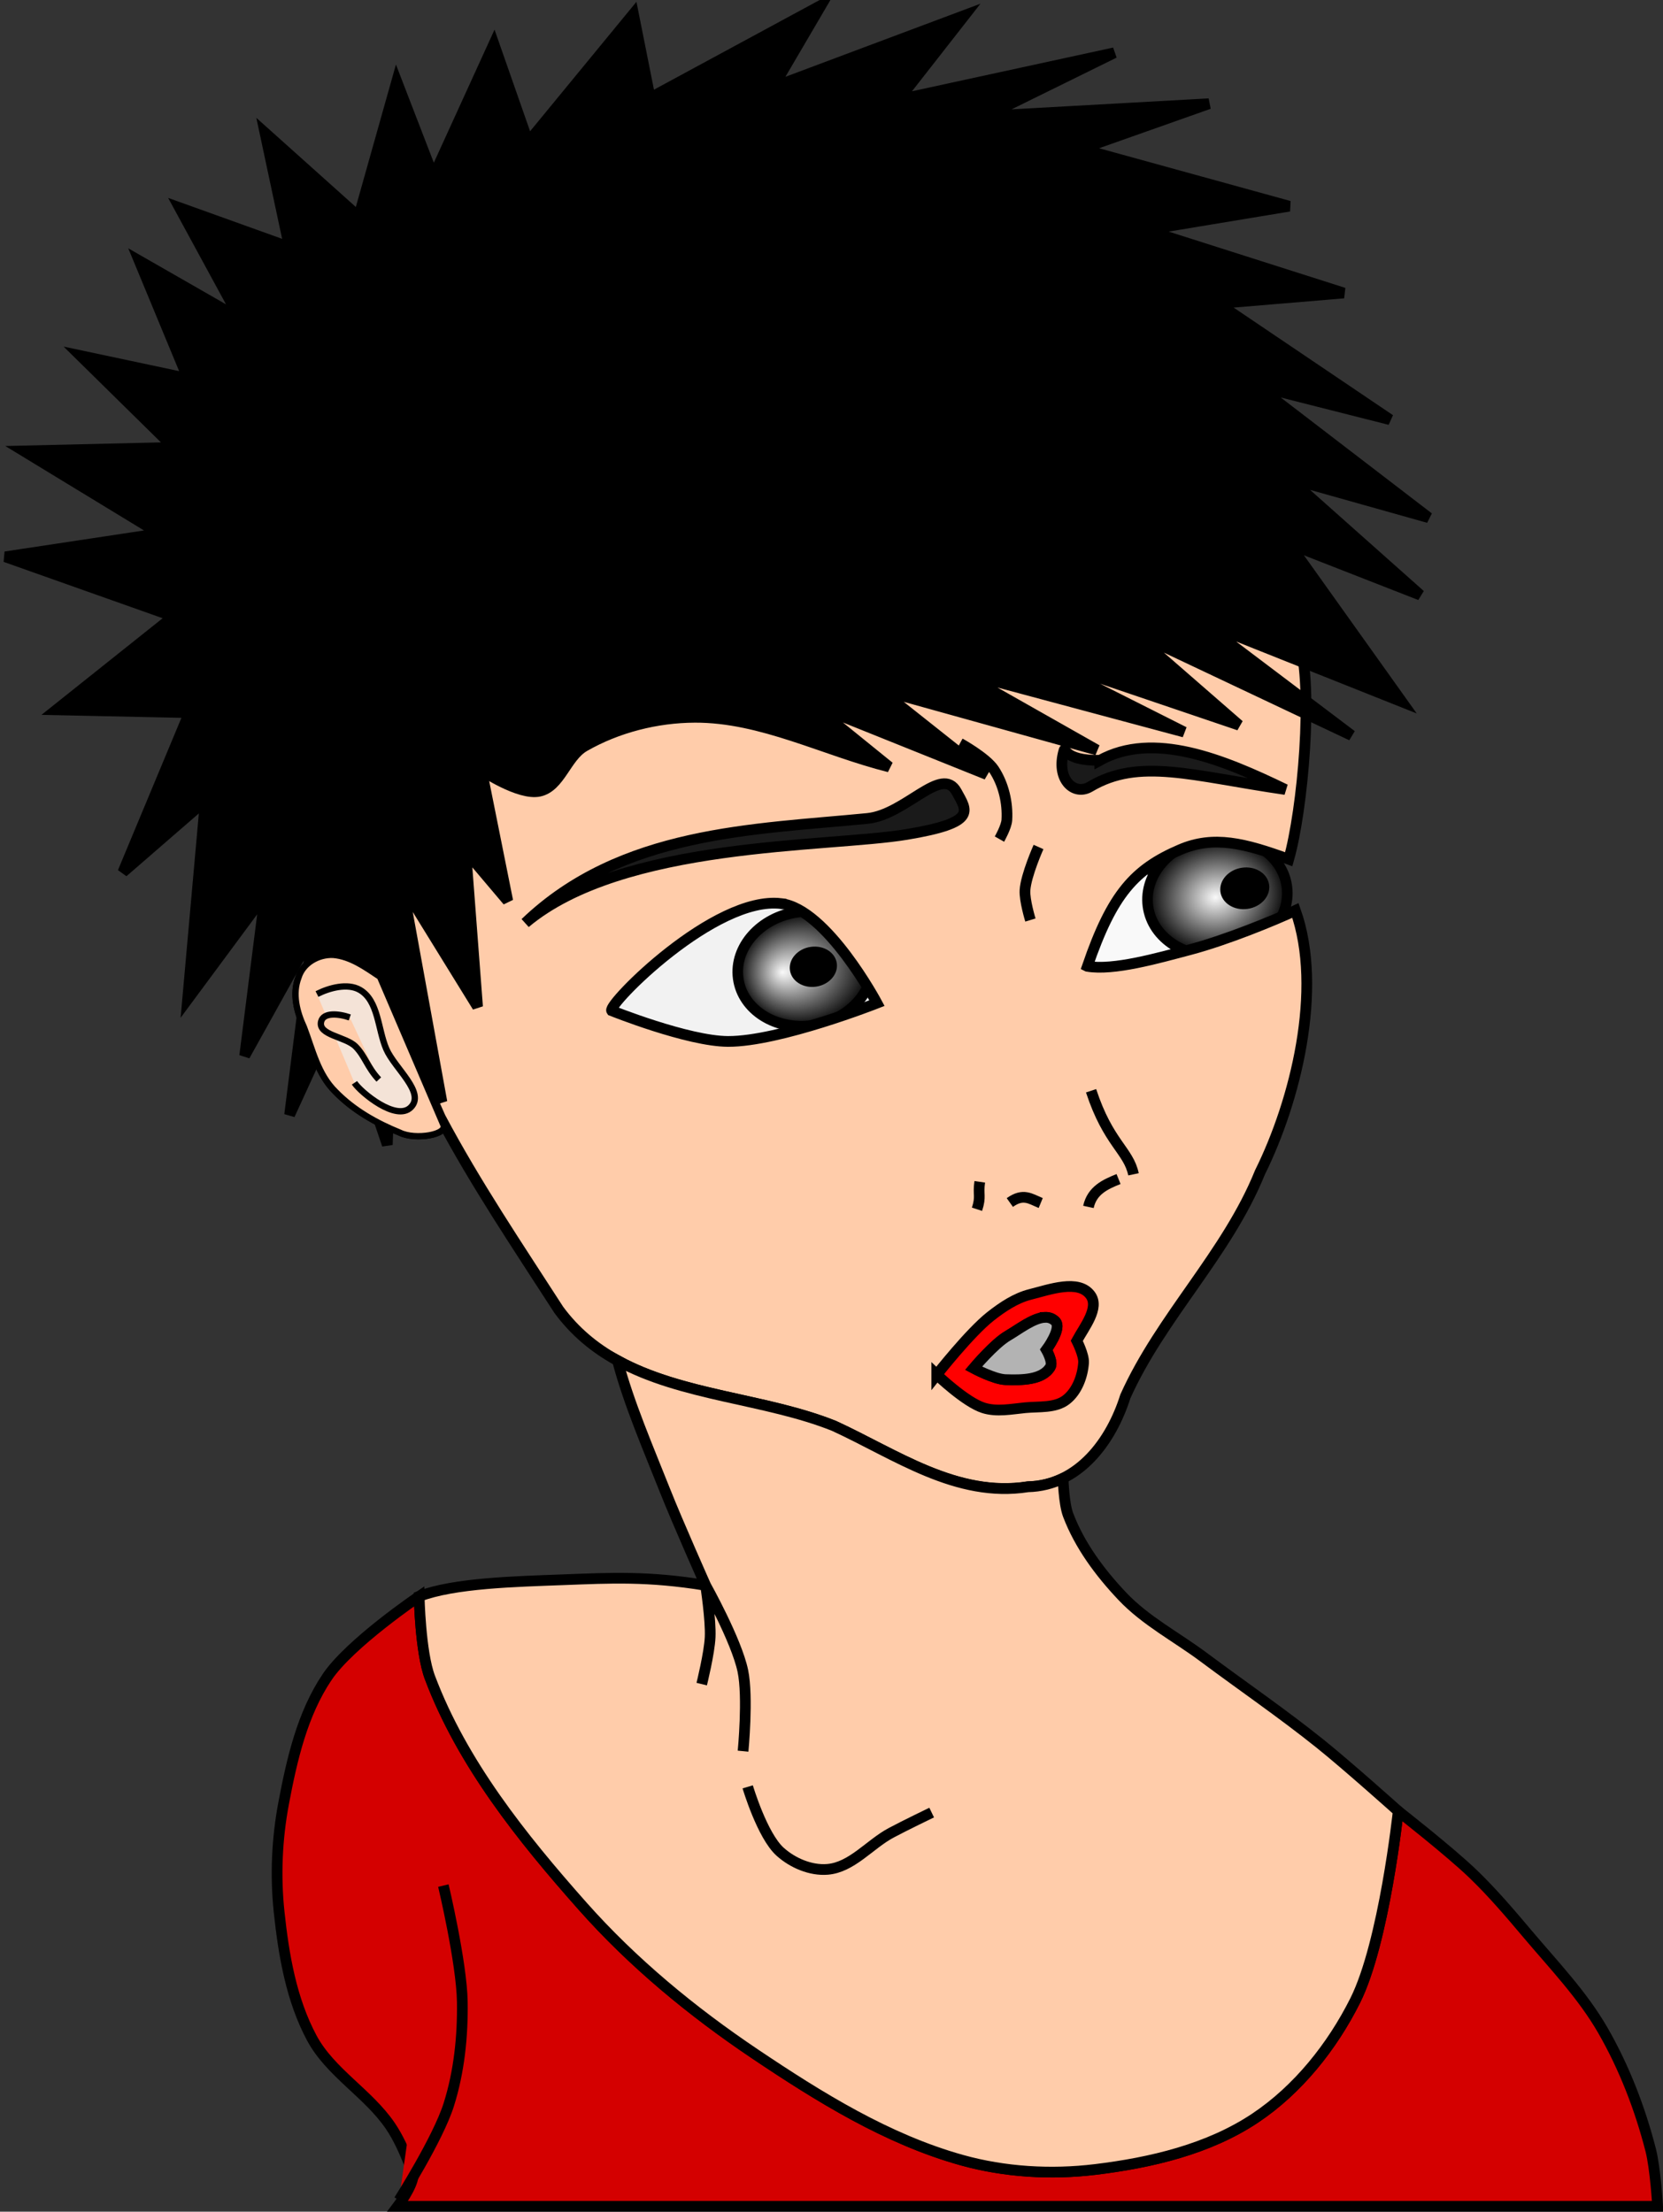 <?xml version="1.0" encoding="UTF-8" standalone="no"?>
<!-- Created with Inkscape (http://www.inkscape.org/) -->
<svg
    xmlns:dc="http://purl.org/dc/elements/1.1/"
    xmlns:cc="http://creativecommons.org/ns#"
    xmlns:rdf="http://www.w3.org/1999/02/22-rdf-syntax-ns#"
    xmlns:svg="http://www.w3.org/2000/svg"
    xmlns="http://www.w3.org/2000/svg"
    xmlns:xlink="http://www.w3.org/1999/xlink"
    xmlns:sodipodi="http://sodipodi.sourceforge.net/DTD/sodipodi-0.dtd"
    xmlns:inkscape="http://www.inkscape.org/namespaces/inkscape"
    xmlns:ns1="http://sozi.baierouge.fr"
    width="155.115"
    height="206.336"
    id="svg5160"
    version="1.1"
    inkscape:version="0.48.4 r9939"
    sodipodi:docname="ccAzqg7fg9uzPw.svg"
  >
  <rect width="100%" height="100%" fill="#333333" stroke="none"/>
  <title
      id="title5298"
    >ccAzqg7fg9uzPw</title
  >
  <defs
      id="defs5162"
    >
    <radialGradient
        inkscape:collect="always"
        xlink:href="#linearGradient4236"
        id="radialGradient5156"
        gradientUnits="userSpaceOnUse"
        gradientTransform="matrix(1,0,0,0.819,0,20.018)"
        cx="541.871"
        cy="110.644"
        fx="539.939"
        fy="110.694"
        r="5.654"
    />
    <linearGradient
        id="linearGradient4236"
      >
      <stop
          id="stop4238"
          offset="0"
          style="stop-color:#f9f9f9;stop-opacity:1"
      />
      <stop
          id="stop4242"
          offset="1"
          style="stop-color:#040404;stop-opacity:1"
      />
    </linearGradient
    >
    <radialGradient
        inkscape:collect="always"
        xlink:href="#linearGradient4236"
        id="radialGradient5158"
        gradientUnits="userSpaceOnUse"
        gradientTransform="matrix(1,0,0,0.819,0,20.018)"
        cx="541.871"
        cy="110.644"
        fx="541.713"
        fy="110.724"
        r="5.654"
    />
    <linearGradient
        id="linearGradient5202"
      >
      <stop
          id="stop5204"
          offset="0"
          style="stop-color:#f9f9f9;stop-opacity:1"
      />
      <stop
          id="stop5206"
          offset="1"
          style="stop-color:#040404;stop-opacity:1"
      />
    </linearGradient
    >
  </defs
  >
  <sodipodi:namedview
      id="base"
      pagecolor="#ffffff"
      bordercolor="#666666"
      borderopacity="1.0"
      inkscape:pageopacity="0.0"
      inkscape:pageshadow="2"
      inkscape:zoom="3.4877303"
      inkscape:cx="77.557602"
      inkscape:cy="103.16817"
      inkscape:document-units="px"
      inkscape:current-layer="layer1"
      showgrid="false"
      inkscape:window-width="1280"
      inkscape:window-height="1004"
      inkscape:window-x="0"
      inkscape:window-y="0"
      inkscape:window-maximized="1"
      inkscape:snap-page="true"
      inkscape:snap-bbox="false"
      inkscape:bbox-nodes="false"
      fit-margin-top="0"
      fit-margin-left="0"
      fit-margin-right="0"
      fit-margin-bottom="0"
  />
  <g
      inkscape:label="Ebene 1"
      inkscape:groupmode="layer"
      id="layer1"
      transform="translate(0,-846.026)"
    >
    <g
        style="display:inline;enable-background:new"
        id="g5132"
        transform="translate(-705.131,1006.878)"
      >
      <path
          style="fill:#d40000;stroke:#000000;stroke-width:1px;stroke-linecap:butt;stroke-linejoin:miter;stroke-opacity:1"
          d="m 735.634,-4.382 c -2.309,3.44 -3.277,7.681 -4.045,11.753 -0.628,3.326 -0.781,6.779 -0.424,10.144 0.427,4.025 1.135,8.185 3.043,11.754 1.731,3.237 5.271,5.178 7.332,8.215 0.745,1.099 1.284,2.332 1.781,3.562 0.143,0.354 0.375,0.713 0.344,1.094 -0.087,1.059 -1.438,2.844 -1.438,2.844 l 117.519,0 c 0,0 -0.209,-3.545 -0.648,-5.255 -0.998,-3.884 -2.466,-7.694 -4.465,-11.17 -1.902,-3.306 -4.591,-6.097 -7.049,-9.014 -1.623,-1.925 -3.261,-3.848 -5.076,-5.593 -2.182,-2.098 -6.959,-5.836 -6.959,-5.836 0,0 -1.303,12.278 -4.009,17.679 -2.152,4.295 -5.347,8.304 -9.344,10.969 -4.34,2.894 -9.728,4.155 -14.906,4.781 -4.129,0.5 -8.432,0.243 -12.438,-0.875 -6.965,-1.944 -13.311,-5.873 -19.312,-9.906 -5.862,-3.939 -11.377,-8.496 -16.062,-13.781 -5.67,-6.397 -11.239,-13.344 -14.25,-21.344 -0.896,-2.38 -1,-7.562 -1,-7.562 0,0 -6.47,4.376 -8.593,7.541 z"
          id="path5084"
          inkscape:connector-curvature="0"
      />
      <path
          inkscape:connector-curvature="0"
          style="fill:#f2f2f2;stroke:none"
          d="m 776.79,-76.579 c -6.198,0.501 -14.992,9.45 -14.625,10 0,0 7.13,2.863 10.875,2.875 4.781,0.016 13.906,-3.562 13.906,-3.562 0,0 -4.702,-8.765 -8.969,-9.281 -0.387,-0.047 -0.774,-0.065 -1.188,-0.031 z"
          id="path5086"
      />
      <g
          transform="translate(64.946,-174.141)"
          id="g5088"
        >
        <path
            sodipodi:type="arc"
            style="fill:url(#radialGradient5156);fill-opacity:1;stroke:#000000;stroke-width:0.883;stroke-linecap:round;stroke-linejoin:round;stroke-miterlimit:4;stroke-opacity:1;stroke-dasharray:none;stroke-dashoffset:0"
            id="path5090"
            sodipodi:cx="541.87146"
            sodipodi:cy="110.64402"
            sodipodi:rx="5.6536064"
            sodipodi:ry="4.6307182"
            d="m 547.525,110.644 c 0,2.557 -2.531,4.631 -5.654,4.631 -3.122,0 -5.654,-2.073 -5.654,-4.631 0,-2.557 2.531,-4.631 5.654,-4.631 3.122,0 5.654,2.073 5.654,4.631 z"
            transform="matrix(1.102,-0.157,0.151,1.143,101.418,62.276)"
        />
        <path
            transform="matrix(0.387,-0.055,0.053,0.401,500.484,88.916)"
            d="m 547.525,110.644 c 0,2.557 -2.531,4.631 -5.654,4.631 -3.122,0 -5.654,-2.073 -5.654,-4.631 0,-2.557 2.531,-4.631 5.654,-4.631 3.122,0 5.654,2.073 5.654,4.631 z"
            sodipodi:ry="4.6307182"
            sodipodi:rx="5.6536064"
            sodipodi:cy="110.64402"
            sodipodi:cx="541.87146"
            id="path5092"
            style="fill:#000000;fill-opacity:1;stroke:#000000;stroke-width:0;stroke-linecap:round;stroke-linejoin:round;stroke-miterlimit:4;stroke-opacity:1;stroke-dasharray:none;stroke-dashoffset:0"
            sodipodi:type="arc"
        />
      </g
      >
      <path
          inkscape:connector-curvature="0"
          style="fill:#f9f9f9;stroke:none"
          d="m 811.665,-79.485 c -2.083,1.727 -3.567,4.238 -5.125,8.781 2.363,0.397 6.195,-0.648 9.281,-1.469 -1.935,-0.715 -3.366,-2.247 -3.625,-4.188 -0.122,-0.919 0.032,-1.829 0.406,-2.656 l -0.938,-0.469 z"
          id="path5094"
      />
      <g
          id="g5096"
          transform="translate(64.322,-173.963)"
        >
        <path
            transform="matrix(1.146,-0.162,0.157,1.181,116.006,53.851)"
            d="m 547.525,110.644 c 0,2.557 -2.531,4.631 -5.654,4.631 -3.122,0 -5.654,-2.073 -5.654,-4.631 0,-2.557 2.531,-4.631 5.654,-4.631 3.122,0 5.654,2.073 5.654,4.631 z"
            sodipodi:ry="4.6307182"
            sodipodi:rx="5.6536064"
            sodipodi:cy="110.64402"
            sodipodi:cx="541.87146"
            id="path5098"
            style="fill:url(#radialGradient5158);fill-opacity:1;stroke:#000000;stroke-width:0.852;stroke-linecap:round;stroke-linejoin:round;stroke-miterlimit:4;stroke-opacity:1;stroke-dasharray:none;stroke-dashoffset:0"
            sodipodi:type="arc"
        />
        <path
            sodipodi:type="arc"
            style="fill:#000000;fill-opacity:1;stroke:#000000;stroke-width:0;stroke-linecap:round;stroke-linejoin:round;stroke-miterlimit:4;stroke-opacity:1;stroke-dasharray:none;stroke-dashoffset:0"
            id="path5100"
            sodipodi:cx="541.87146"
            sodipodi:cy="110.64402"
            sodipodi:rx="5.6536064"
            sodipodi:ry="4.6307182"
            d="m 547.525,110.644 c 0,2.557 -2.531,4.631 -5.654,4.631 -3.122,0 -5.654,-2.073 -5.654,-4.631 0,-2.557 2.531,-4.631 5.654,-4.631 3.122,0 5.654,2.073 5.654,4.631 z"
            transform="matrix(0.402,-0.057,0.055,0.415,532.998,80.954)"
        />
      </g
      >
      <path
          id="path5102"
          style="fill:#ffccaa;stroke:#000000;stroke-width:1px;stroke-linecap:butt;stroke-linejoin:miter;stroke-opacity:1"
          d="m 777.988,-76.554 c 4.267,0.516 8.943,9.287 8.943,9.287 0,0 -9.109,3.59 -13.89,3.574 -3.745,-0.012 -10.862,-2.871 -10.862,-2.871 -0.391,-0.587 9.62,-10.739 15.809,-9.991 z m 28.566,5.855 c 2.316,-6.753 4.4,-9.062 8.664,-10.89 3.112,-1.335 6.002,-0.606 10.119,0.899 1.293,-4.538 2.343,-15.909 0.96,-20.487 -2.333,-11.329 -8.875,-22.175 -19.366,-27.617 -14.364,-8.265 -32.523,-8.528 -47.611,-2.105 -11.861,5.562 -22.606,16.03 -24.394,29.513 -1.382,7.13 -0.268,14.46 2.457,21.144 2.697,7.959 5.372,15.967 8.818,23.632 3.295,6.21 7.246,12.057 11.049,17.958 6.039,8.191 17.072,7.384 25.666,10.819 5.739,2.634 11.432,6.73 18.103,5.678 4.743,-0.108 7.771,-4.27 9.076,-8.416 3.342,-7.451 9.48,-13.289 12.562,-20.913 3.27,-6.588 5.918,-17.057 3.304,-24.426 -1.942,0.91 -6.426,2.751 -9.793,3.643 -3.139,0.831 -7.165,1.979 -9.613,1.568 z"
          inkscape:connector-curvature="0"
      />
      <path
          id="path5104"
          style="fill:#1a1a1a;stroke:#000000;stroke-width:1px;stroke-linecap:butt;stroke-linejoin:miter;stroke-opacity:1"
          d="m 807.716,-89.916 c 4.997,-2.746 11.439,-0.125 17.303,2.718 -8.746,-1.27 -13.629,-2.989 -18.224,-0.252 -1.473,0.878 -3.217,-0.701 -2.421,-3.387 0.13,-0.438 -0.126,0.975 3.342,0.921 z m -21.678,5.421 c 3.571,-0.351 6.935,-5.029 8.318,-2.487 0.977,1.795 1.984,2.878 -4.665,3.979 -7.441,1.232 -26.481,0.625 -35.566,8.255 8.967,-8.593 21.323,-8.707 31.912,-9.747 z"
          inkscape:connector-curvature="0"
      />
      <path
          id="path5106"
          style="fill:none;stroke:#000000;stroke-width:1px;stroke-linecap:butt;stroke-linejoin:miter;stroke-opacity:1"
          d="m 796.517,-50.596 c -0.18,1.229 0.145,1.33 -0.258,2.559 m 3.063,-0.628 c 1.254,-0.892 1.89,-0.361 2.881,0.047 m 8.654,-2.678 c -0.466,-2.236 -2.354,-2.91 -3.956,-7.795 m -0.248,10.837 c 0.339,-1.553 1.589,-2.11 2.809,-2.601"
          inkscape:connector-curvature="0"
          sodipodi:nodetypes="cccccccc"
      />
      <path
          style="fill:none;stroke:#000000;stroke-width:1px;stroke-linecap:butt;stroke-linejoin:miter;stroke-opacity:1"
          d="m 794.673,-91.506 c 0,0 2.437,1.337 3.171,2.454 0.888,1.352 1.297,3.088 1.2,4.703 -0.038,0.635 -0.69,1.78 -0.69,1.78"
          id="path5108"
          inkscape:connector-curvature="0"
          sodipodi:nodetypes="caac"
      />
      <path
          style="fill:none;stroke:#000000;stroke-width:1px;stroke-linecap:butt;stroke-linejoin:miter;stroke-opacity:1"
          d="m 801.998,-81.833 c 0,0 -1.175,2.63 -1.262,4.037 -0.058,0.939 0.505,2.776 0.505,2.776"
          id="path5110"
          inkscape:connector-curvature="0"
          sodipodi:nodetypes="cac"
      />
      <path
          id="path5112"
          style="fill:#ff0000;stroke:#000000;stroke-width:1px;stroke-linecap:butt;stroke-linejoin:miter;stroke-opacity:1"
          d="m 799.138,-36.236 c -1.27,0.738 -3.2,3.03 -3.2,3.03 0,0 1.925,1.033 2.98,1.069 1.449,0.049 3.452,0.061 4.184,-1.191 0.278,-0.476 -0.386,-1.608 -0.386,-1.608 0,0 1.497,-1.987 0.847,-2.646 -1.082,-1.098 -3.092,0.571 -4.424,1.346 z m -6.629,3.632 c 0,0 3.08,-3.927 5.025,-5.452 1.108,-0.868 2.334,-1.694 3.699,-2.037 1.811,-0.455 4.494,-1.441 5.603,0.063 0.88,1.193 -0.562,2.956 -1.268,4.263 0,0 0.682,1.337 0.632,2.051 -0.087,1.265 -0.61,2.667 -1.61,3.448 -1.028,0.803 -2.544,0.619 -3.842,0.747 -1.288,0.127 -2.649,0.407 -3.883,0.015 -1.699,-0.539 -4.356,-3.098 -4.356,-3.098 z"
          inkscape:connector-curvature="0"
          sodipodi:nodetypes="acaacaacaaacaaaac"
      />
      <path
          sodipodi:nodetypes="aaccccccccccccccccccccccccccccccccccccccccccccccccccccccccccccccccccccaa"
          inkscape:connector-curvature="0"
          id="path5114"
          d="m 759.627,-91.22 c 3.086,-1.772 6.766,-2.701 10.324,-2.713 6.235,-0.022 12.063,3.11 18.123,4.627 l -7.215,-5.846 16.305,6.552 -9.986,-7.921 20.262,5.637 -12.942,-7.331 21.084,5.657 -14.448,-7.277 19.575,6.639 -10.073,-8.77 20.561,9.723 -14.026,-10.598 18.711,7.456 -10.511,-14.739 12.232,4.784 -12.234,-10.88 13.014,3.662 -16.024,-12.291 12.422,3.146 -16.038,-10.832 11.723,-0.981 -18.457,-5.883 13.37,-2.215 -19.399,-5.348 11.912,-4.212 -20.833,1.16 12.004,-5.91 -20.116,4.371 6.146,-7.86 -17.848,6.69 4.472,-7.631 -15.946,8.63 -1.56,-7.825 -9.815,11.948 -3.199,-9.146 -5.64,12.364 -3.421,-8.867 -3.552,12.616 -8.736,-7.829 2.274,10.668 -10.241,-3.679 5.612,10.327 -9.377,-5.377 4.548,10.982 -10.03,-2.13 8.702,8.565 -13.996,0.325 12.657,7.706 -14.365,2.171 15.685,5.56 -10.926,8.714 12.406,0.263 -6.203,14.886 7.691,-6.672 -1.652,18.526 7.222,-9.759 -1.902,15.031 6.329,-11.39 -2.138,16.899 4.698,-10.242 4.414,13.04 0.485,-13.306 4.609,9.315 -3.688,-20.252 7.012,11.363 -1.102,-14.505 3.919,4.634 -2.446,-12.203 c 0,0 3.532,2.382 5.404,1.967 1.926,-0.427 2.473,-3.203 4.183,-4.186 z"
          style="fill:#000000;stroke:#000000;stroke-width:1px;stroke-linecap:butt;stroke-linejoin:miter;stroke-opacity:1"
      />
      <g
          transform="matrix(0.994,0.105,-0.105,0.994,269.974,-261.985)"
          id="g5116"
        >
        <path
            style="fill:#f4e3d7;stroke:#000000;stroke-width:0.59;stroke-linecap:butt;stroke-linejoin:miter;stroke-miterlimit:4;stroke-opacity:1;stroke-dasharray:none;display:inline;enable-background:new"
            d="m 488.421,141.829 c -1.42,-0.74 -2.908,-1.61 -4.558,-1.577 -1.371,0.085 -2.729,1.032 -2.997,2.431 -0.43,1.59 0.182,3.224 0.996,4.581 1.008,1.981 1.745,4.235 3.551,5.665 1.847,1.542 4.094,2.515 6.389,3.174 1.486,0.553 4.556,-0.282 3.931,-1.196 -2.437,-4.359 -4.875,-8.718 -7.312,-13.077 z"
            id="path5118"
            inkscape:connector-curvature="0"
        />
        <path
            sodipodi:nodetypes="caaccaaaccccccccc"
            inkscape:connector-curvature="0"
            id="path5120"
            style="fill:#ffccaa;stroke:#000000;stroke-width:0.59;stroke-linecap:butt;stroke-linejoin:miter;stroke-miterlimit:4;stroke-opacity:1;stroke-dasharray:none;display:inline;enable-background:new"
            d="m 486.019,145.898 c -1.065,-0.25 -2.496,-0.234 -2.62,0.658 -0.183,1.315 2.424,1.147 3.449,1.99 0.967,0.795 1.282,1.8 2.472,2.829 m -6.576,-7.328 c 1.041,-0.674 2.721,-1.354 3.945,-0.804 1.837,0.826 2.038,3.474 3.027,5.228 0.967,1.715 4.091,3.655 2.842,5.177 -1.212,1.476 -4.776,-0.9 -5.465,-1.728 m 1.329,-10.091 c -1.42,-0.74 -2.908,-1.61 -4.558,-1.577 -1.371,0.085 -2.729,1.032 -2.997,2.431 -0.43,1.59 0.182,3.224 0.996,4.581 1.008,1.981 1.745,4.235 3.551,5.665 1.847,1.542 4.094,2.515 6.389,3.174 1.486,0.553 4.556,-0.282 3.931,-1.196 -2.437,-4.359 -4.875,-8.718 -7.312,-13.077 z"
        />
      </g
      >
      <path
          id="path5122"
          style="fill:#ffccaa;stroke:#000000;stroke-width:1px;stroke-linecap:butt;stroke-linejoin:miter;stroke-opacity:1"
          d="m 774.873,5.851 c 0,0 1.348,4.548 3.028,6.056 1.169,1.049 2.851,1.77 4.416,1.64 2.272,-0.189 3.921,-2.329 5.93,-3.406 1.243,-0.667 3.785,-1.892 3.785,-1.892 m -29.304,-42.171 c 1.035,3.946 2.85,8.145 4.44,12.154 1.179,2.972 3.779,8.815 3.779,8.815 -5.4,-0.876 -8.836,-0.687 -13.254,-0.52 -4.515,0.17 -10.218,0.304 -13.465,1.551 0,0 0.104,5.183 1,7.562 3.011,8 8.564,14.934 14.235,21.331 4.685,5.285 10.224,9.851 16.086,13.79 6.002,4.033 12.33,7.971 19.295,9.915 4.006,1.118 8.318,1.37 12.447,0.87 5.178,-0.627 10.559,-1.89 14.899,-4.784 3.996,-2.665 7.19,-6.678 9.341,-10.972 2.706,-5.402 4.019,-17.674 4.019,-17.674 0,0 -4.792,-4.293 -7.301,-6.304 -3.521,-2.822 -7.248,-5.376 -10.865,-8.073 -2.524,-1.883 -5.397,-3.375 -7.562,-5.662 -2.092,-2.209 -3.984,-4.749 -5.062,-7.594 -0.406,-1.072 -0.469,-3.406 -0.469,-3.406 l -0.031,0 c -0.971,0.47 -2.064,0.754 -3.25,0.781 -6.671,1.052 -12.354,-3.054 -18.094,-5.688 -6.401,-2.559 -14.151,-2.77 -20.188,-6.094 z m 11.712,36.442 c 0,0 0.491,-5.049 -0.022,-7.494 -0.595,-2.839 -3.472,-7.979 -3.472,-7.979 0,0 0.496,3.218 0.423,4.834 -0.067,1.482 -0.786,4.382 -0.786,4.382"
          inkscape:connector-curvature="0"
          sodipodi:nodetypes="csssccscacssssssscsssscccccccsccc"
      />
      <path
          style="fill:#d40000;stroke:#000000;stroke-width:1px;stroke-linecap:butt;stroke-linejoin:miter;stroke-opacity:1"
          d="m 746.486,15.061 c 0,0 1.71,7.186 1.766,10.85 0.049,3.223 -0.292,6.514 -1.262,9.588 -1.008,3.196 -4.645,8.918 -4.645,8.918"
          id="path5124"
          inkscape:connector-curvature="0"
      />
      <path
          style="fill:#b3b3b3;stroke:#000000;stroke-width:1px;stroke-linecap:butt;stroke-linejoin:miter;stroke-opacity:1"
          d="m 802.602,-37.954 c -1.084,0.043 -2.469,1.138 -3.469,1.719 -1.27,0.738 -3.188,3.031 -3.188,3.031 0,0 1.914,1.027 2.969,1.062 1.449,0.049 3.456,0.064 4.188,-1.188 0.278,-0.476 -0.375,-1.594 -0.375,-1.594 0,0 1.494,-1.997 0.844,-2.656 -0.271,-0.274 -0.607,-0.389 -0.969,-0.375 z"
          id="path5126"
          inkscape:connector-curvature="0"
      />
    </g
    >
  </g
  >
</svg
>
